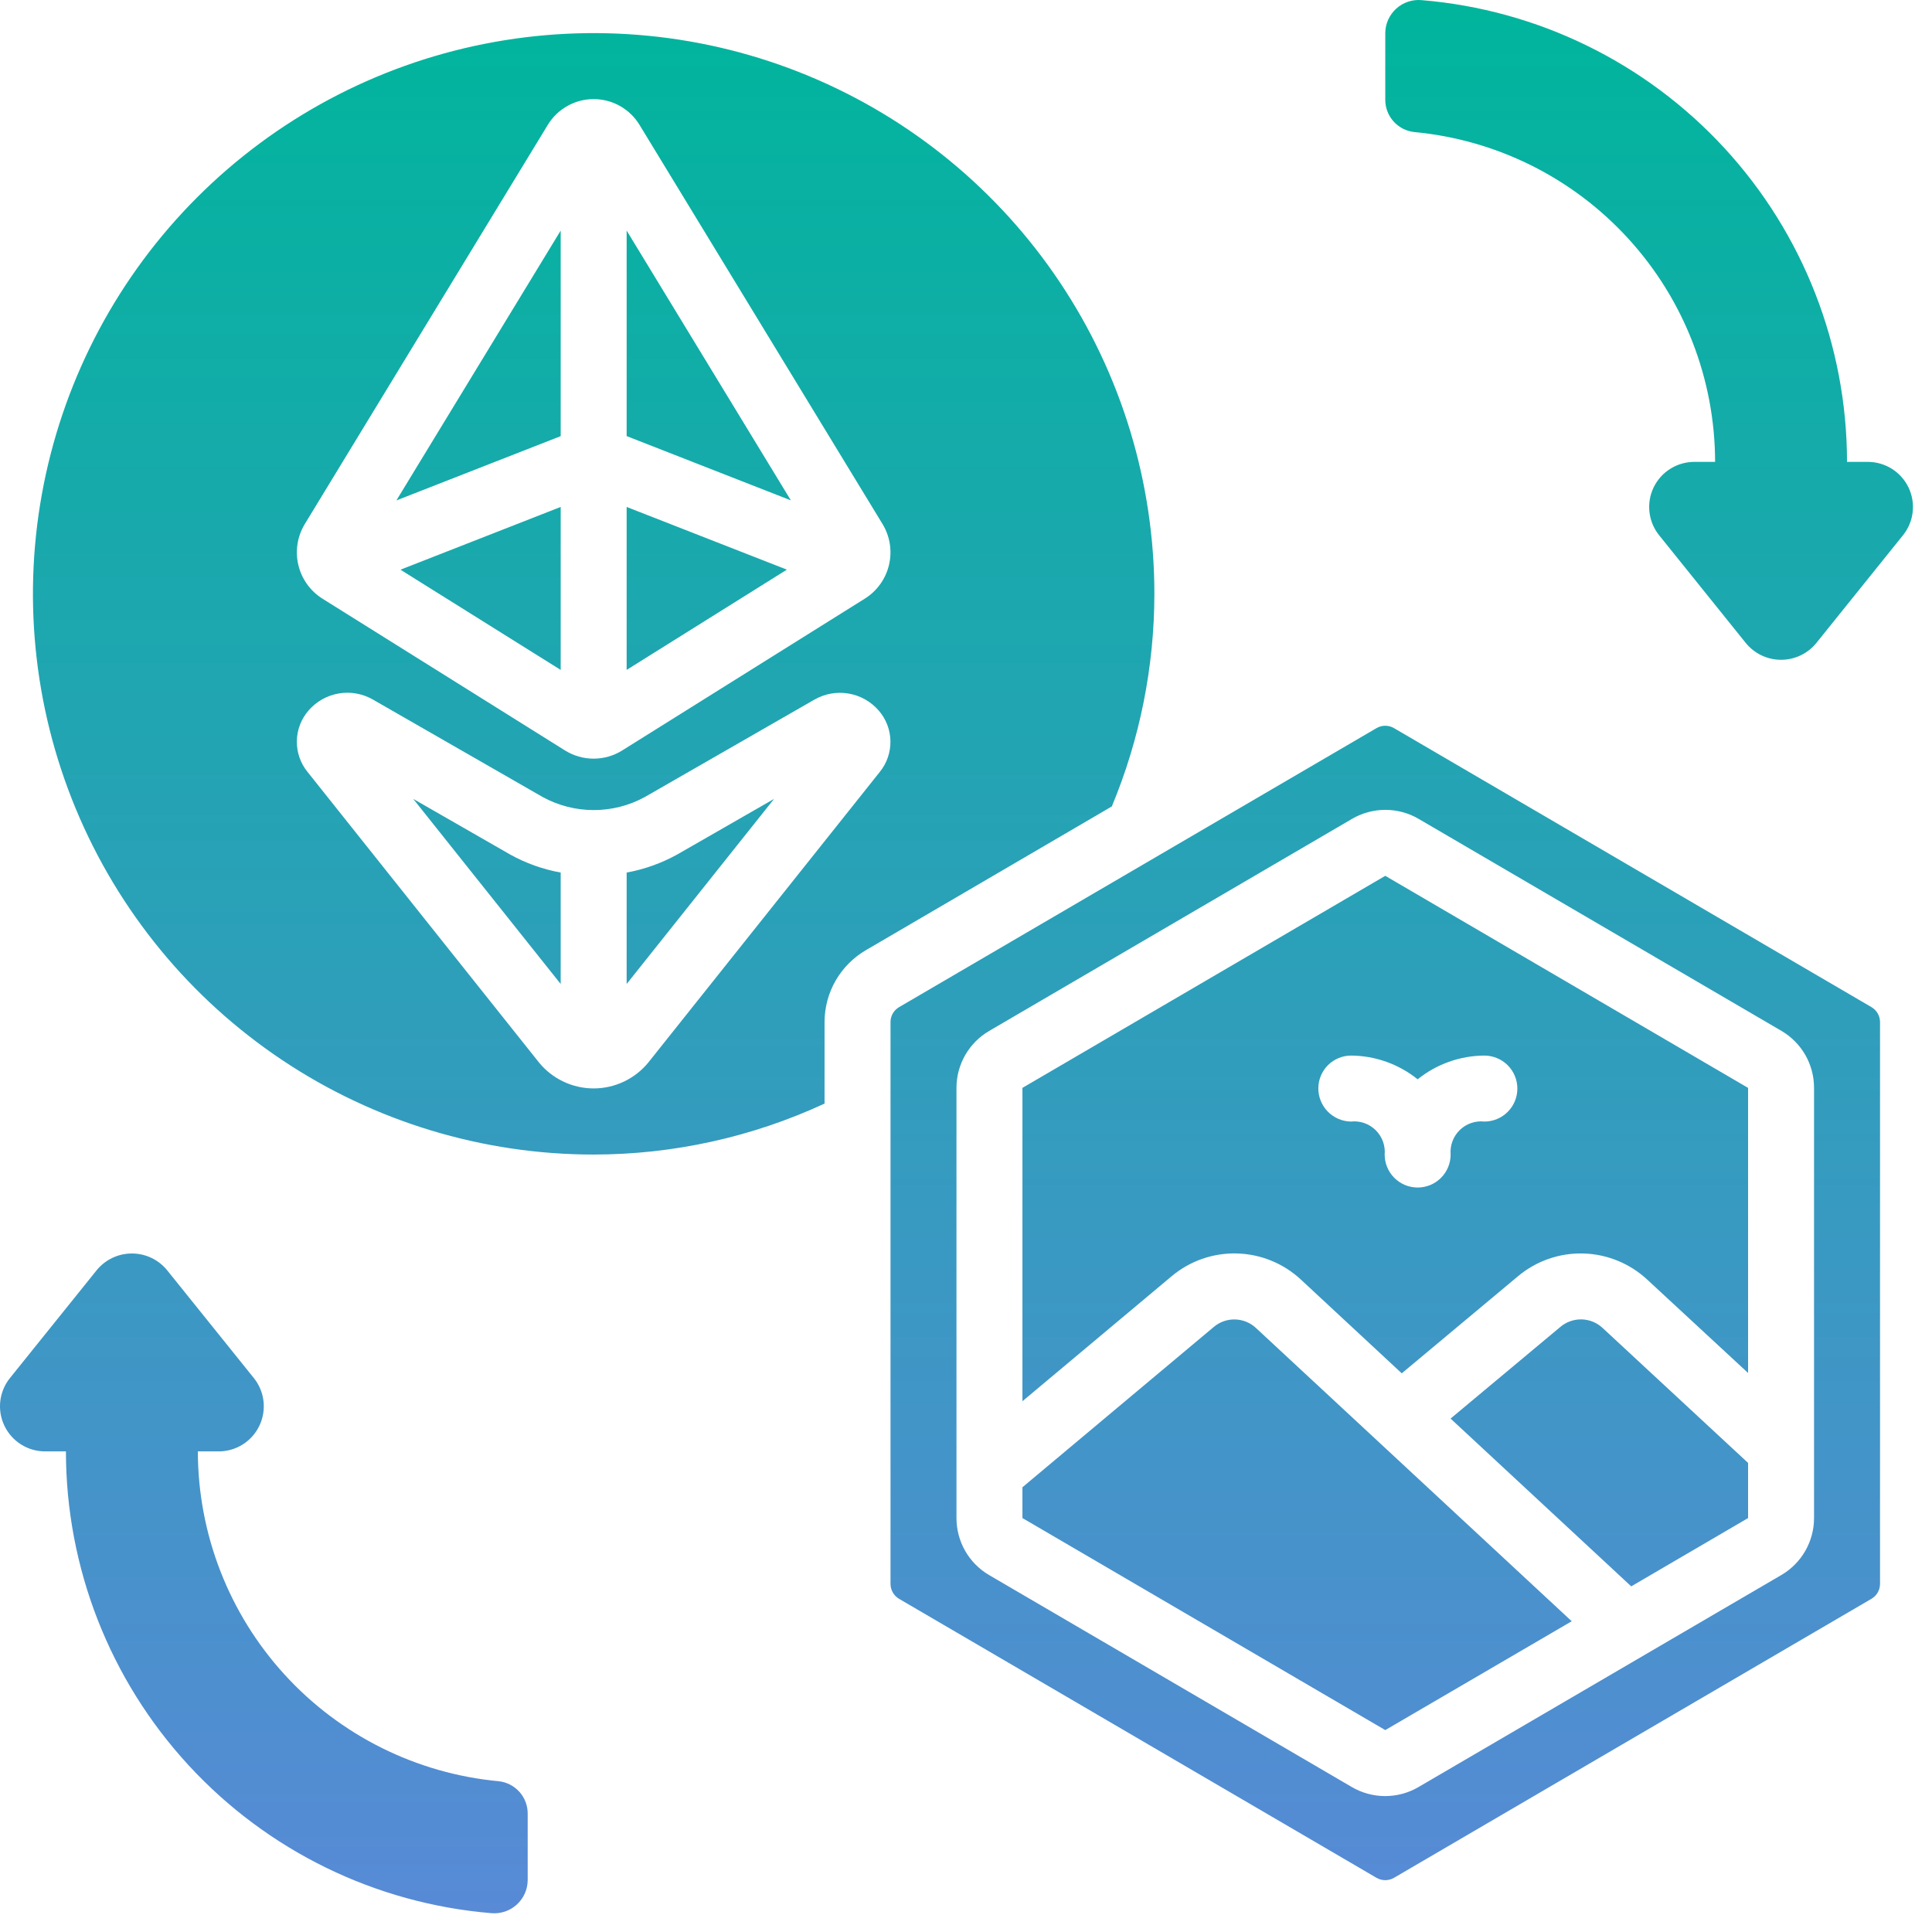 <svg width="71" height="71" viewBox="0 0 71 71" fill="none" xmlns="http://www.w3.org/2000/svg">
<path fill-rule="evenodd" clip-rule="evenodd" d="M69.938 19.665L66.75 23.629C66.594 23.822 66.396 23.978 66.171 24.085C65.947 24.192 65.702 24.247 65.453 24.247C65.204 24.247 64.959 24.192 64.735 24.085C64.51 23.978 64.313 23.822 64.156 23.629L60.968 19.665C60.773 19.421 60.651 19.127 60.617 18.817C60.581 18.507 60.635 18.193 60.77 17.912C60.906 17.631 61.118 17.393 61.383 17.228C61.647 17.062 61.953 16.974 62.265 16.974H63.029C63.025 13.941 61.89 11.017 59.845 8.776C57.801 6.534 54.994 5.135 51.973 4.853C51.678 4.821 51.405 4.68 51.208 4.458C51.011 4.236 50.904 3.948 50.908 3.651V1.217C50.909 1.048 50.945 0.88 51.014 0.726C51.084 0.571 51.184 0.433 51.309 0.319C51.434 0.205 51.582 0.118 51.742 0.064C51.903 0.01 52.072 -0.01 52.241 0.005C56.501 0.356 60.473 2.296 63.369 5.439C66.266 8.583 67.875 12.7 67.877 16.974H68.641C68.953 16.974 69.259 17.062 69.523 17.228C69.788 17.393 70 17.631 70.136 17.912C70.271 18.193 70.325 18.507 70.29 18.817C70.255 19.127 70.133 19.421 69.938 19.665ZM0.362 50.647L3.55 46.683C3.707 46.49 3.904 46.334 4.129 46.227C4.353 46.12 4.598 46.065 4.847 46.065C5.096 46.065 5.341 46.12 5.565 46.227C5.79 46.334 5.988 46.49 6.144 46.683L9.332 50.647C9.527 50.891 9.649 51.185 9.684 51.495C9.719 51.805 9.665 52.119 9.53 52.4C9.394 52.682 9.182 52.919 8.917 53.085C8.653 53.251 8.347 53.338 8.035 53.338H7.271C7.275 56.372 8.41 59.295 10.455 61.537C12.499 63.778 15.306 65.177 18.327 65.459C18.622 65.491 18.895 65.632 19.092 65.854C19.289 66.076 19.396 66.364 19.392 66.66V69.096C19.391 69.265 19.355 69.432 19.286 69.586C19.216 69.741 19.116 69.879 18.991 69.993C18.866 70.107 18.718 70.194 18.558 70.248C18.398 70.302 18.228 70.322 18.059 70.308C13.799 69.956 9.827 68.016 6.931 64.873C4.034 61.73 2.425 57.612 2.423 53.338H1.659C1.347 53.338 1.041 53.251 0.777 53.085C0.512 52.919 0.3 52.682 0.164 52.4C0.029 52.119 -0.025 51.805 0.01 51.495C0.045 51.185 0.167 50.891 0.362 50.647ZM20.605 36.161L15.186 29.359L18.746 31.402C19.325 31.724 19.953 31.948 20.605 32.066V36.161ZM20.605 8.474L14.567 18.391L20.605 16.028V8.474ZM23.029 36.161V32.066C23.683 31.947 24.313 31.721 24.894 31.399L28.447 29.359L23.029 36.161ZM20.605 24.619V18.63L14.717 20.936L20.605 24.619ZM23.029 24.619V18.63L28.917 20.934L23.029 24.619ZM42.423 21.823C42.423 17.747 41.214 13.763 38.95 10.375C36.686 6.986 33.468 4.345 29.702 2.785C25.937 1.226 21.794 0.818 17.797 1.613C13.799 2.408 10.128 4.37 7.246 7.252C4.364 10.134 2.402 13.806 1.607 17.803C0.811 21.8 1.22 25.943 2.779 29.708C4.339 33.474 6.98 36.692 10.369 38.956C13.757 41.22 17.741 42.429 21.817 42.429C24.747 42.427 27.642 41.788 30.302 40.556V37.556C30.303 37.023 30.443 36.499 30.709 36.037C30.975 35.575 31.357 35.19 31.817 34.921L40.859 29.636C41.89 27.16 42.421 24.505 42.423 21.823ZM11.2 19.26L20.128 4.594C20.304 4.303 20.552 4.063 20.848 3.896C21.143 3.729 21.477 3.642 21.817 3.642C22.156 3.642 22.49 3.729 22.786 3.896C23.082 4.063 23.329 4.303 23.505 4.594L32.434 19.26C32.706 19.709 32.791 20.247 32.671 20.758C32.551 21.269 32.235 21.713 31.791 21.994L22.861 27.582C22.548 27.777 22.185 27.88 21.816 27.88C21.446 27.88 21.083 27.777 20.769 27.582L11.842 21.996C11.399 21.715 11.083 21.271 10.963 20.759C10.843 20.248 10.928 19.71 11.2 19.26ZM32.332 28.368L23.824 39.048C23.581 39.346 23.274 39.585 22.927 39.749C22.58 39.914 22.201 39.999 21.817 39.999C21.433 39.999 21.053 39.914 20.706 39.749C20.359 39.585 20.053 39.346 19.809 39.048L11.302 28.368C11.041 28.047 10.902 27.645 10.909 27.232C10.916 26.818 11.069 26.421 11.34 26.109C11.627 25.778 12.019 25.557 12.451 25.484C12.882 25.411 13.326 25.491 13.705 25.709L19.946 29.292C20.521 29.606 21.166 29.77 21.82 29.77C22.475 29.77 23.119 29.606 23.694 29.292L29.927 25.712C30.306 25.494 30.75 25.414 31.182 25.487C31.614 25.56 32.007 25.781 32.293 26.113C32.564 26.424 32.716 26.821 32.723 27.233C32.73 27.646 32.592 28.048 32.332 28.368ZM23.029 16.026V8.474L29.064 18.388L23.029 16.026ZM68.778 37.013L51.23 26.759C51.132 26.701 51.021 26.671 50.908 26.671C50.794 26.671 50.683 26.701 50.585 26.759L33.039 37.013C32.944 37.069 32.865 37.148 32.81 37.243C32.755 37.338 32.726 37.446 32.726 37.556V58.211C32.726 58.32 32.755 58.428 32.81 58.523C32.864 58.618 32.943 58.698 33.037 58.754L50.585 69.008C50.683 69.065 50.794 69.095 50.908 69.095C51.021 69.095 51.132 69.065 51.23 69.008L68.777 58.754C68.871 58.698 68.95 58.619 69.005 58.524C69.06 58.428 69.089 58.321 69.09 58.211V37.556C69.089 37.446 69.06 37.339 69.005 37.243C68.951 37.148 68.872 37.069 68.778 37.013ZM66.665 55.788C66.665 56.212 66.554 56.628 66.343 56.995C66.132 57.363 65.828 57.669 65.462 57.882L52.128 65.674C51.757 65.891 51.335 66.005 50.905 66.005C50.475 66.005 50.052 65.891 49.681 65.674L36.348 57.882C35.983 57.668 35.68 57.362 35.47 56.995C35.26 56.627 35.15 56.211 35.15 55.788V39.979C35.15 39.555 35.261 39.139 35.472 38.771C35.684 38.404 35.987 38.098 36.354 37.885L49.687 30.093C50.058 29.876 50.481 29.762 50.911 29.762C51.341 29.762 51.763 29.876 52.134 30.093L65.468 37.885C65.833 38.099 66.135 38.405 66.346 38.772C66.556 39.14 66.666 39.556 66.665 39.979V55.788ZM37.574 51.494V39.979L50.908 32.186L64.241 39.979V50.456L60.548 47.037C59.907 46.435 59.068 46.09 58.19 46.065C57.311 46.04 56.455 46.339 55.782 46.904L51.514 50.469L47.819 47.035C47.178 46.433 46.338 46.088 45.459 46.064C44.58 46.04 43.723 46.34 43.051 46.906L37.574 51.494ZM55.403 39.143C55.174 38.917 54.865 38.791 54.544 38.792C53.654 38.798 52.791 39.106 52.098 39.664C51.404 39.106 50.542 38.798 49.652 38.792C49.334 38.793 49.029 38.919 48.803 39.143C48.578 39.368 48.45 39.672 48.448 39.99C48.446 40.31 48.57 40.617 48.792 40.847C49.015 41.076 49.319 41.209 49.639 41.217C49.804 41.198 49.971 41.216 50.129 41.27C50.286 41.323 50.43 41.411 50.549 41.527C50.669 41.643 50.761 41.784 50.819 41.94C50.877 42.096 50.9 42.263 50.886 42.429C50.886 42.75 51.014 43.059 51.241 43.286C51.468 43.513 51.776 43.641 52.098 43.641C52.419 43.641 52.728 43.513 52.955 43.286C53.182 43.059 53.31 42.75 53.31 42.429C53.296 42.263 53.319 42.096 53.377 41.941C53.435 41.785 53.527 41.644 53.646 41.528C53.765 41.412 53.909 41.324 54.066 41.27C54.224 41.216 54.391 41.198 54.556 41.217C54.877 41.215 55.185 41.086 55.411 40.857C55.638 40.629 55.764 40.32 55.762 39.999C55.761 39.677 55.631 39.369 55.403 39.143ZM57.332 48.772L53.308 52.132L59.947 58.298L64.241 55.788V53.761L58.908 48.814C58.698 48.612 58.42 48.495 58.128 48.487C57.836 48.48 57.553 48.581 57.332 48.772ZM37.574 54.656L44.597 48.772C44.817 48.582 45.1 48.481 45.39 48.489C45.68 48.497 45.957 48.612 46.167 48.813L57.76 59.58L50.908 63.58L37.574 55.788V54.656Z" fill="url(#paint0_linear_15_1982)"/>
<defs>
<linearGradient id="paint0_linear_15_1982" x1="35.15" y1="70.312" x2="35.15" y2="-3.35275e-05" gradientUnits="userSpaceOnUse">
<stop stop-color="#588AD6"/>
<stop offset="1" stop-color="#00B59C"/>
</linearGradient>
</defs>
</svg>
